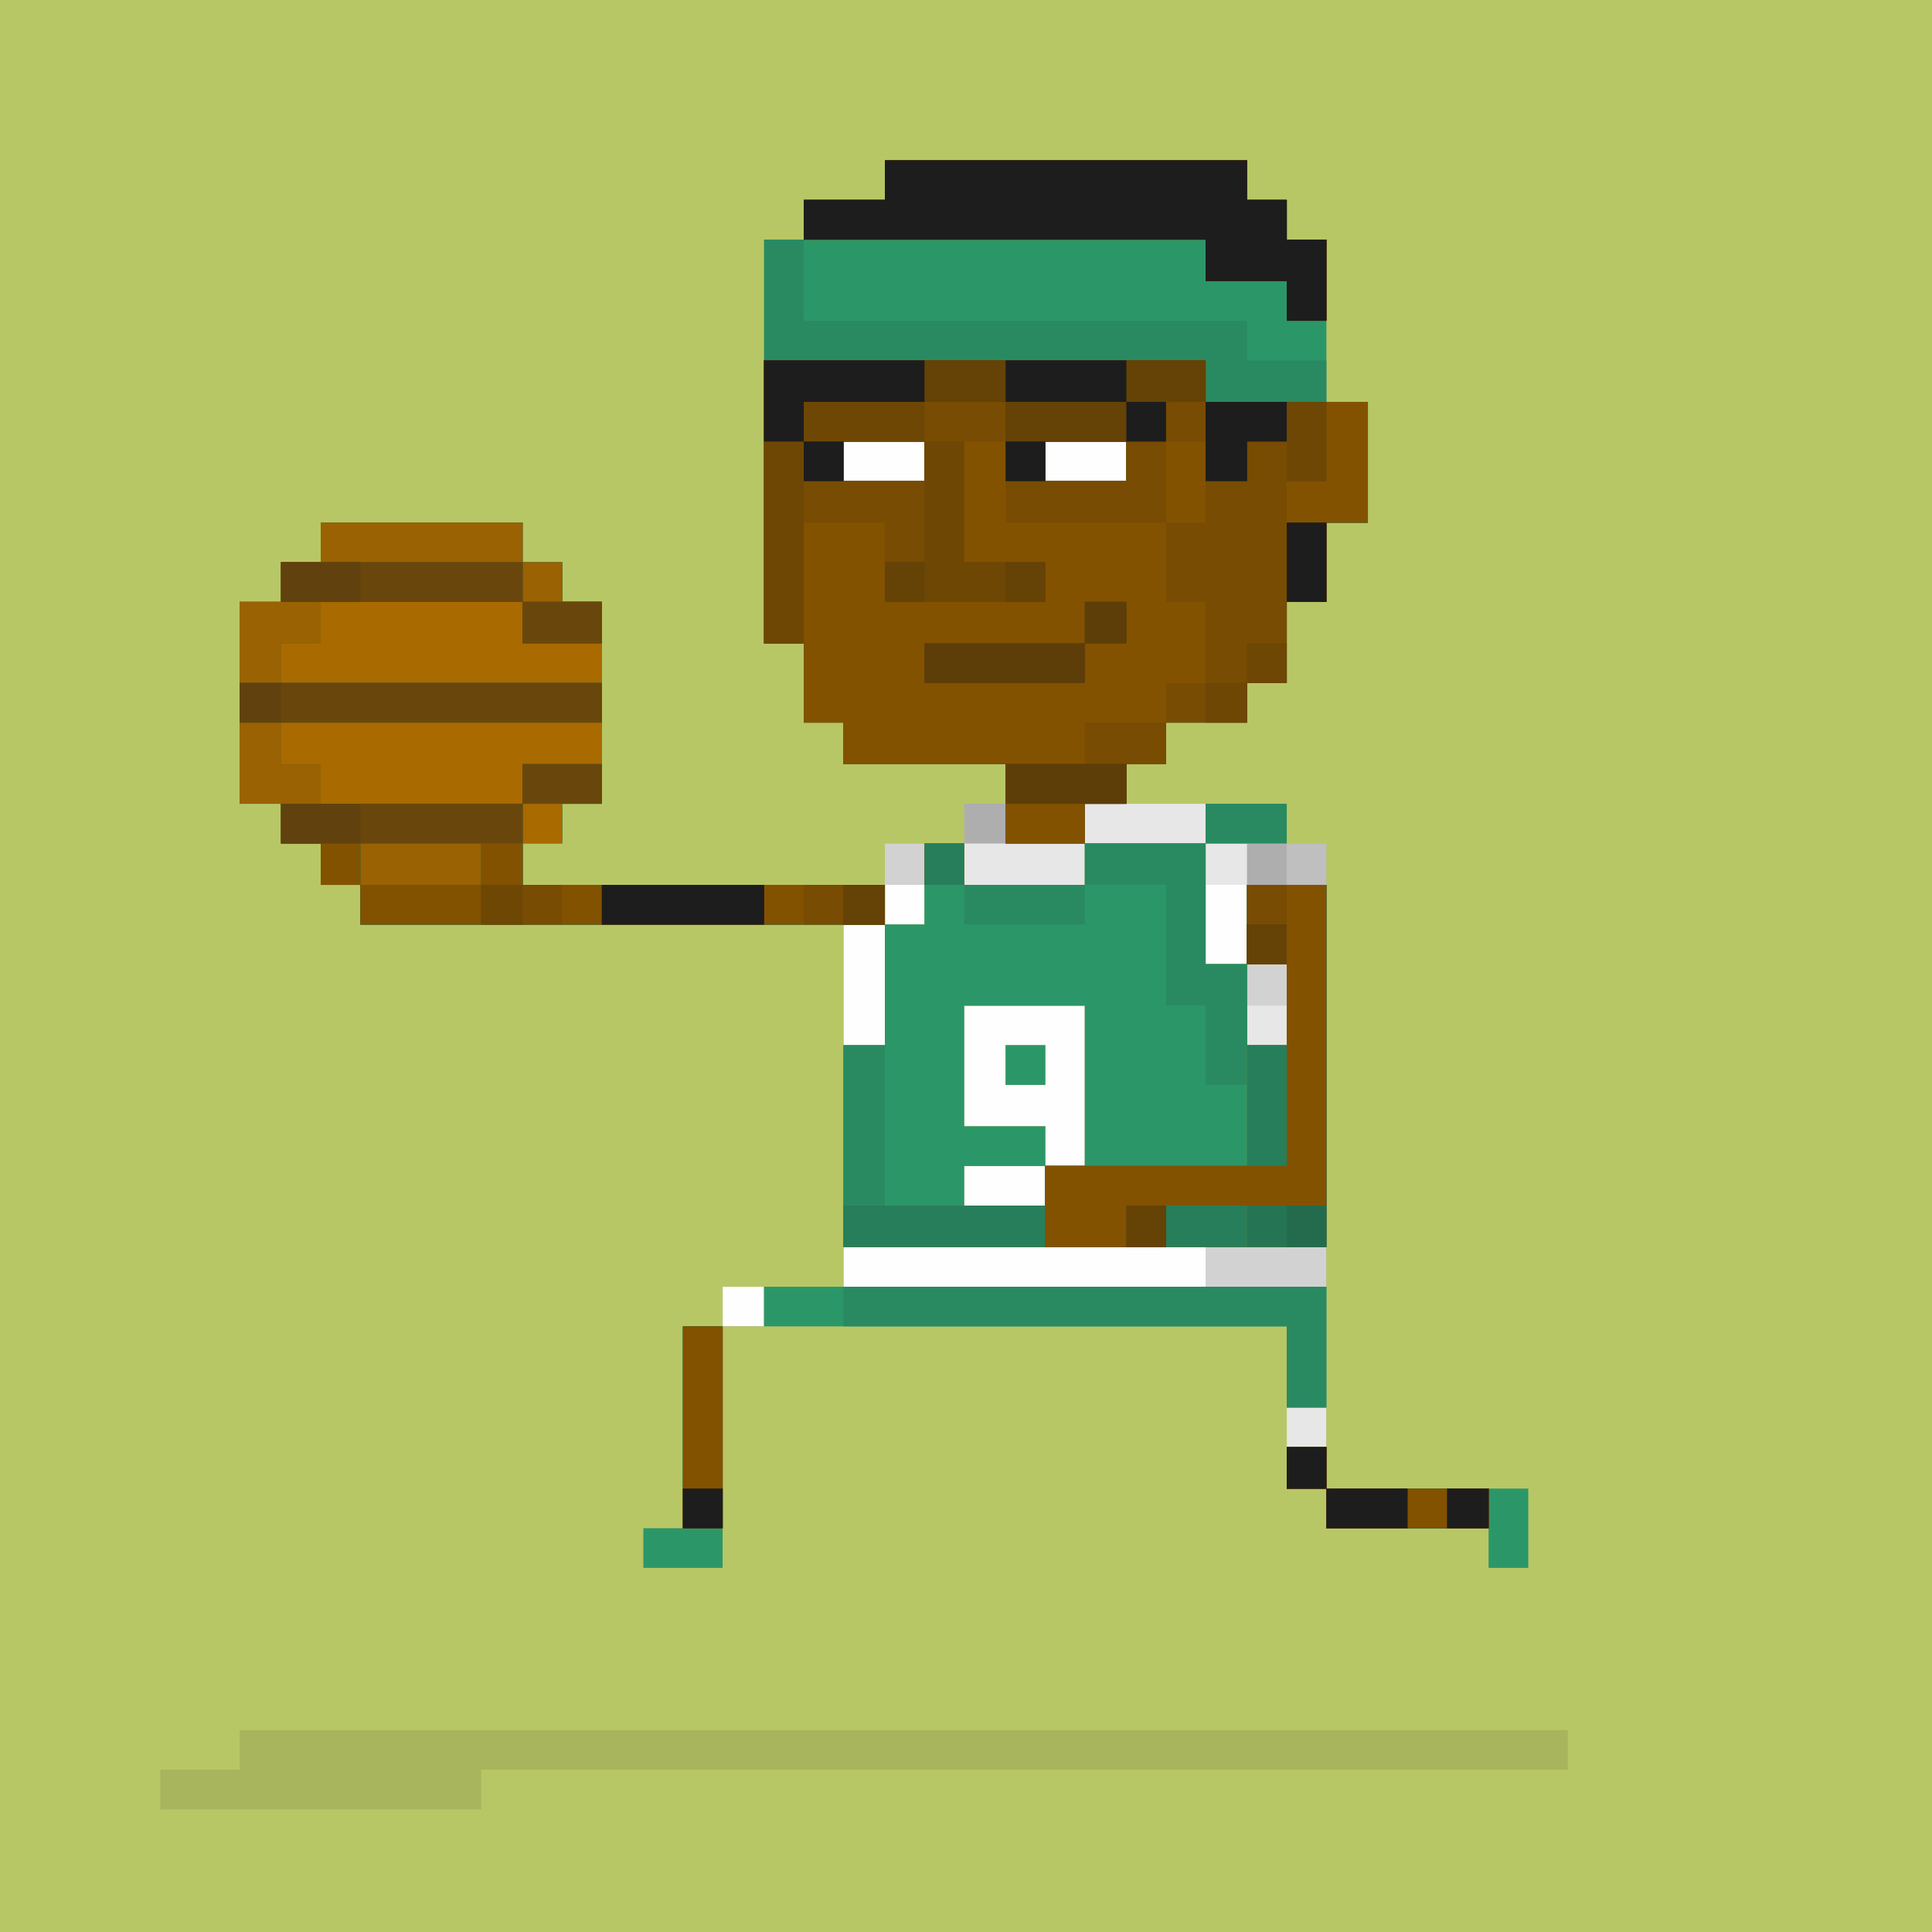 <?xml version="1.0" encoding="utf-8"?>
<!-- Generator: Adobe Illustrator 16.0.0, SVG Export Plug-In . SVG Version: 6.00 Build 0)  -->
<!DOCTYPE svg PUBLIC "-//W3C//DTD SVG 1.1//EN" "http://www.w3.org/Graphics/SVG/1.1/DTD/svg11.dtd">
<svg
    xmlns:dc="http://purl.org/dc/elements/1.1/"
    xmlns:cc="http://creativecommons.org/ns#"
    xmlns:rdf="http://www.w3.org/1999/02/22-rdf-syntax-ns#"
    xmlns:svg="http://www.w3.org/2000/svg"
    xmlns:sodipodi="http://sodipodi.sourceforge.net/DTD/sodipodi-0.dtd"
    xmlns:inkscape="http://www.inkscape.org/namespaces/inkscape"
    xmlns="http://www.w3.org/2000/svg"
    xmlns:xlink="http://www.w3.org/1999/xlink"
    xmlns:ns1="http://sozi.baierouge.fr"
    version="1.1"
    id="svg3036"
    sodipodi:docname="Rondo_pixel-peep.png"
    inkscape:version="0.48.2 r9819"
    x="0px"
    y="0px"
    width="1024px"
    height="1024px"
    viewBox="0 0 1024 1024"
    enable-background="new 0 0 1024 1024"
    xml:space="preserve"
  >
<rect x="0" y="0" width="1024" height="1024" fill="#333333" stroke="none"/>
<g
      id="g3046"
    >
	<path
        id="path3090"
        inkscape:connector-curvature="0"
        fill="#FEFEFE"
        d="M0,512V0h512h512v512v512H512H0V512z"
    />
	<path
        id="path3088"
        inkscape:connector-curvature="0"
        fill="#E7E7E7"
        d="M0,512V0h512h512v512v512H512H0V512z M405,692.5V682h-11   h-11v10.5V703h11h11V692.5z M639,671.5V661h-96h-96v10.5V682h96h96V671.5z M554,628.5V618h10.5H575v-42.5V533h-32h-32v32v32h21.5   H554v10.5V618h-21.5H511v10.5V639h21.5H554V628.5z M533,564.5V554h10.5H554v10.5V575h-10.5H533V564.5z M469,522v-32h10.5H490v-10.5   V469h-10.5H469v10.5V490h-11h-11v32v32h11h11V522z M661,490v-21h-11h-11v21v21h11h11V490z M490,244.5V234h-21.5H447v10.5V255h21.5   H490V244.5z M597,244.5V234h-21.5H554v10.5V255h21.5H597V244.5z"
    />
	<path
        id="path3086"
        inkscape:connector-curvature="0"
        fill="#D2D2D2"
        d="M0,512V0h512h512v512v512H512H0V512z M703,756.5V746h-10.5   H682v10.5V767h10.5H703V756.5z M405,692.5V682h-11h-11v10.5V703h11h11V692.5z M639,671.5V661h-96h-96v10.5V682h96h96V671.5z    M554,628.5V618h10.5H575v-42.5V533h-32h-32v32v32h21.5H554v10.5V618h-21.5H511v10.5V639h21.5H554V628.5z M533,564.5V554h10.5H554   v10.5V575h-10.5H533V564.5z M469,522v-32h10.5H490v-10.5V469h-10.5H469v10.5V490h-11h-11v32v32h11h11V522z M682,543.5V533h-10.5   H661v10.5V554h10.5H682V543.5z M661,479v-32h-11h-11v-10.5V426h-32h-32v10.5V447h-32h-32v11v11h32h32v-11v-11h32h32v32v32h11h11   V479z M490,244.5V234h-21.5H447v10.5V255h21.5H490V244.5z M597,244.5V234h-21.5H554v10.5V255h21.5H597V244.5z"
    />
	<path
        id="path3084"
        inkscape:connector-curvature="0"
        fill="#BFBFBF"
        d="M0,512V0h512h512v512v512H512H0V512z M703,756.5V746h-10.5   H682v10.5V767h10.5H703V756.5z M405,692.5V682h-11h-11v10.5V703h11h11V692.5z M703,671.5V661H575H447v10.5V682h128h128V671.5z    M554,628.5V618h10.5H575v-42.5V533h-32h-32v32v32h21.5H554v10.5V618h-21.5H511v10.5V639h21.5H554V628.5z M533,564.5V554h10.5H554   v10.5V575h-10.5H533V564.5z M469,522v-32h10.5H490v-21.5V447h-10.5H469v21.5V490h-11h-11v32v32h11h11V522z M682,532.5V511h-10.5   H661v-32v-32h-11h-11v-10.5V426h-32h-32v10.5V447h-32h-32v11v11h32h32v-11v-11h32h32v32v32h11h11v21.5V554h10.5H682V532.5z    M490,244.5V234h-21.5H447v10.5V255h21.5H490V244.5z M597,244.5V234h-21.5H554v10.5V255h21.5H597V244.5z"
    />
	<path
        id="path3082"
        inkscape:connector-curvature="0"
        fill="#AEAEAE"
        d="M0,512V0h512h512v512v512H512H0V512z M703,756.5V746h-10.5   H682v10.5V767h10.5H703V756.5z M405,692.5V682h-11h-11v10.5V703h11h11V692.5z M703,671.5V661H575H447v10.5V682h128h128V671.5z    M554,628.5V618h10.5H575v-42.5V533h-32h-32v32v32h21.5H554v10.5V618h-21.5H511v10.5V639h21.5H554V628.5z M533,564.5V554h10.5H554   v10.5V575h-10.5H533V564.5z M469,522v-32h10.5H490v-21.5V447h-10.5H469v21.5V490h-11h-11v32v32h11h11V522z M682,532.5V511h-10.5   H661v-32v-32h-11h-11v-10.5V426h-32h-32v10.5V447h-32h-32v11v11h32h32v-11v-11h32h32v32v32h11h11v21.5V554h10.5H682V532.5z    M703,458v-11h-10.5H682v11v11h10.5H703V458z M490,244.5V234h-21.5H447v10.5V255h21.5H490V244.5z M597,244.5V234h-21.5H554v10.5   V255h21.5H597V244.5z"
    />
	<path
        id="path3080"
        inkscape:connector-curvature="0"
        fill="#B8C765"
        d="M0,512V0h512h512v512v512H512H0V512z M703,756.5V746h-10.5   H682v10.5V767h10.5H703V756.5z M405,692.5V682h-11h-11v10.5V703h11h11V692.5z M703,671.5V661H575H447v10.5V682h128h128V671.5z    M554,628.5V618h10.5H575v-42.5V533h-32h-32v32v32h21.5H554v10.5V618h-21.5H511v10.5V639h21.5H554V628.5z M533,564.5V554h10.5H554   v10.5V575h-10.5H533V564.5z M469,522v-32h10.5H490v-21.5V447h-10.5H469v21.5V490h-11h-11v32v32h11h11V522z M682,532.5V511h-10.5   H661v-21v-21h21h21v-11v-11h-32h-32v-10.5V426h-32h-32v10.5V447h-21h-21v-10.5V426h-11h-11v21.5V469h32h32v-11v-11h32h32v32v32h11   h11v21.5V554h10.5H682V532.5z M490,244.5V234h-21.5H447v10.5V255h21.5H490V244.5z M597,244.5V234h-21.5H554v10.5V255h21.5H597   V244.5z"
    />
	<path
        id="path3078"
        inkscape:connector-curvature="0"
        fill="#A8B55D"
        d="M85,948.5V938h21h21v-10.5V917h352h352v10.5V938H543H255   v10.5V959h-85H85V948.5z M341,820.5V810h10.5H362v-53.5V703h10.5H383v64v64h-21h-21V820.5z M789,820.5V810h-43h-43v-10.5V789h-10.5   H682v-11v-11h10.5H703v11v11h53.5H810v21v21h-10.5H789V820.5z M682,724.5V703H543.5H405v-10.5V682h149h149v32v32h-10.5H682V724.5z    M447,607.5V554h11h11v-32v-32H330H191v-10.5V469h-10.5H170v-11v-11h-10.5H149v-10.5V426h-11h-11v-53.5V319h11h11v-10.5V298h10.5   H170v-10.5V277h53.5H277v10.5V298h10.5H298v10.5V319h10.5H319v53.5V426h-10.5H298v10.5V447h-10.5H277v11v11h96h96v10.5V490h10.5   H490v-21.5V447h10.5H511v11v11h32h32v-11v-11h-21h-21v-21v-21h-43h-43v-11v-11h-10.5H426v-21v-21h-10.5H405V234V127h10.5H426v-10.5   V106h21.5H469V95.5V85h96h96v10.5V106h10.5H682v10.5V127h10.5H703v43v43h11h11v32v32h-11h-11v21v21h-10.5H682v21.5V362h-10.5H661   v10.5V383h-21.5H618v11v11h-10.5H597v10.5V426h-11h-11v10.5V447h32h32v-10.5V426h21.5H682v10.5V447h-21.5H639v32v32h11h11v-21v-21   h21h21v96v96H575H447V607.5z M554,628.5V618h10.5H575v-42.5V533h-32h-32v32v32h21.5H554v10.5V618h-21.5H511v10.5V639h21.5H554   V628.5z M533,564.5V554h10.5H554v10.5V575h-10.5H533V564.5z M682,532.5V511h-10.5H661v21.5V554h10.5H682V532.5z M490,244.5V234   h-21.5H447v10.5V255h21.5H490V244.5z M597,244.5V234h-21.5H554v10.5V255h21.5H597V244.5z"
    />
	<path
        id="path3076"
        inkscape:connector-curvature="0"
        fill="#2B9769"
        d="M341,820.5V810h10.5H362v-53.5V703h10.5H383v64v64h-21h-21   V820.5z M789,820.5V810h-43h-43v-10.5V789h-10.5H682v-11v-11h10.5H703v11v11h53.5H810v21v21h-10.5H789V820.5z M682,724.5V703H543.5   H405v-10.5V682h149h149v32v32h-10.5H682V724.5z M447,607.5V554h11h11v-32v-32H330H191v-10.5V469h-10.5H170v-11v-11h-10.5H149v-10.5   V426h-11h-11v-53.5V319h11h11v-10.5V298h10.5H170v-10.5V277h53.5H277v10.5V298h10.5H298v10.5V319h10.5H319v53.5V426h-10.5H298v10.5   V447h-10.5H277v11v11h96h96v10.5V490h10.5H490v-21.5V447h10.5H511v11v11h32h32v-11v-11h-21h-21v-21v-21h-43h-43v-11v-11h-10.5H426   v-21v-21h-10.5H405V234V127h10.5H426v-10.5V106h21.5H469V95.5V85h96h96v10.5V106h10.5H682v10.5V127h10.5H703v43v43h11h11v32v32h-11   h-11v21v21h-10.5H682v21.5V362h-10.5H661v10.5V383h-21.5H618v11v11h-10.5H597v10.5V426h-11h-11v10.5V447h32h32v-10.5V426h21.5H682   v10.5V447h-21.5H639v32v32h11h11v-21v-21h21h21v96v96H575H447V607.5z M554,628.5V618h10.5H575v-42.5V533h-32h-32v32v32h21.5H554   v10.5V618h-21.5H511v10.5V639h21.5H554V628.5z M533,564.5V554h10.5H554v10.5V575h-10.5H533V564.5z M682,532.5V511h-10.5H661v21.5   V554h10.5H682V532.5z M490,244.5V234h-21.5H447v10.5V255h21.5H490V244.5z M597,244.5V234h-21.5H554v10.5V255h21.5H597V244.5z"
    />
	<path
        id="path3074"
        inkscape:connector-curvature="0"
        fill="#298A61"
        d="M362,756.5V703h10.5H383v53.5V810h-10.5H362V756.5z    M703,799.5V789h-10.5H682v-11v-11h10.5H703v11v11h43h43v10.5V810h-43h-43V799.5z M682,724.5V703H564.5H447v-10.5V682h128h128v32   v32h-10.5H682V724.5z M447,607.5V554h11h11v42.5V639h42.5H554v-10.5V618h53.5H661v-21.5V575h-11h-11v-21v-21h-10.5H618v-32v-32   h-21.5H575v10.5V490h-32h-32v-10.5V469h-10.5H490v-11v-11h10.5H511v11v11h32h32v-11v-11h-21h-21v-21v-21h-43h-43v-11v-11h-10.5H426   v-21v-21h-10.5H405V234V127h10.5H426v-10.5V106h21.5H469V95.5V85h96h96v10.5V106h10.5H682v10.5V127h10.5H703v21.5V170h-10.5H682   v-10.5V149h-21.5H639v-11v-11H532.5H426v21.5V170h117.5H661v10.5V191h21h21v11v11h11h11v32v32h-11h-11v21v21h-10.5H682v21.5V362   h-10.5H661v10.5V383h-21.5H618v11v11h-10.5H597v10.5V426h-11h-11v10.5V447h32h32v-10.5V426h21.5H682v10.5V447h-21.5H639v32v32h11   h11v-21v-21h21h21v96v96H575H447V607.5z M682,532.5V511h-10.5H661v21.5V554h10.5H682V532.5z M490,244.5V234h-21.5H447v10.5V255   h21.5H490V244.5z M597,244.5V234h-21.5H554v10.5V255h21.5H597V244.5z M191,479.5V469h-10.5H170v-11v-11h-10.5H149v-10.5V426h-11   h-11v-53.5V319h11h11v-10.5V298h10.5H170v-10.5V277h53.5H277v10.5V298h10.5H298v10.5V319h10.5H319v53.5V426h-10.5H298v10.5V447   h-10.5H277v11v11h96h96v10.5V490H330H191V479.5z"
    />
	<path
        id="path3072"
        inkscape:connector-curvature="0"
        fill="#A96A00"
        d="M362,756.5V703h10.5H383v53.5V810h-10.5H362V756.5z    M703,799.5V789h-10.5H682v-11v-11h10.5H703v11v11h43h43v10.5V810h-43h-43V799.5z M447,650v-11h53.5H554v-10.5V618h53.5H661v-32   v-32h10.5H682v-21.5V511h-10.5H661v-21v-21h21h21v96v96H575H447V650z M191,479.5V469h-10.5H170v-11v-11h-10.5H149v-10.5V426h-11   h-11v-53.5V319h11h11v-10.5V298h10.5H170v-10.5V277h53.5H277v10.5V298h10.5H298v10.5V319h10.5H319v53.5V426h-10.5H298v10.5V447   h-10.5H277v11v11h96h96v10.5V490H330H191V479.5z M490,458v-11h10.5H511v11v11h-10.5H490V458z M533,426v-21h-43h-43v-11v-11h-10.5   H426v-21v-21h-10.5H405v-75v-75h117h117v11v11h43h43v32v32h-11h-11v21v21h-10.5H682v21.5V362h-10.5H661v10.5V383h-21.5H618v11v11   h-10.5H597v10.5V426h-11h-11v10.5V447h-21h-21V426z M490,244.5V234h-21.5H447v10.5V255h21.5H490V244.5z M597,244.5V234h-21.5H554   v10.5V255h21.5H597V244.5z M682,159.5V149h-21.5H639v-11v-11H532.5H426v-10.5V106h21.5H469V95.5V85h96h96v10.5V106h10.5H682v10.5   V127h10.5H703v21.5V170h-10.5H682V159.5z"
    />
	<path
        id="path3070"
        inkscape:connector-curvature="0"
        fill="#277E5A"
        d="M362,756.5V703h10.5H383v53.5V810h-10.5H362V756.5z    M703,799.5V789h-10.5H682v-11v-11h10.5H703v11v11h43h43v10.5V810h-43h-43V799.5z M447,650v-11h53.5H554v-10.5V618h53.5H661v-32   v-32h10.5H682v-21.5V511h-10.5H661v-21v-21h21h21v96v96H575H447V650z M191,479.5V469h-10.5H170v-11v-11h-10.5H149v-10.5V426h-11   h-11v-53.5V319h11h11v-10.5V298h10.5H170v-10.5V277h53.5H277v10.5V298h10.5H298v10.5V319h10.5H319v11v11h-21h-21v-11v-11h-53.5H170   v11v11h-10.5H149v10.5V362h85h85v10.5V383h-85h-85v11v11h10.5H170v10.5V426h53.5H277v-10.5V405h21h21v10.5V426h-21h-21v21.5V469h96   h96v10.5V490H330H191V479.5z M490,458v-11h10.5H511v11v11h-10.5H490V458z M533,426v-21h-43h-43v-11v-11h-10.5H426v-21v-21h-10.5   H405v-75v-75h117h117v11v11h43h43v32v32h-11h-11v21v21h-10.5H682v21.5V362h-10.5H661v10.5V383h-21.5H618v11v11h-10.5H597v10.5V426   h-11h-11v10.5V447h-21h-21V426z M490,244.5V234h-21.5H447v10.5V255h21.5H490V244.5z M597,244.5V234h-21.5H554v10.5V255h21.5H597   V244.5z M682,159.5V149h-21.5H639v-11v-11H532.5H426v-10.5V106h21.5H469V95.5V85h96h96v10.5V106h10.5H682v10.5V127h10.5H703v21.5   V170h-10.5H682V159.5z"
    />
	<path
        id="path3068"
        inkscape:connector-curvature="0"
        fill="#9A6202"
        d="M362,756.5V703h10.5H383v53.5V810h-10.5H362V756.5z    M703,799.5V789h-10.5H682v-11v-11h10.5H703v11v11h43h43v10.5V810h-43h-43V799.5z M554,639.5V618h64h64v-53.5V511h-10.5H661v-21   v-21h21h21v96v96h-21h-21v-11v-11h-21.5H618v11v11h-32h-32V639.5z M191,479.5V469h-10.5H170v-11v-11h-10.5H149v-10.5V426h-11h-11   v-53.5V319h11h11v-10.5V298h10.5H170v-10.5V277h53.5H277v10.5V298h10.5H298v10.5V319h10.5H319v11v11h-21h-21v-11v-11h-53.5H170v11   v11h-10.5H149v10.5V362h85h85v10.5V383h-85h-85v11v11h10.5H170v10.5V426h53.5H277v-10.5V405h21h21v10.5V426h-21h-21v21.5V469h96h96   v10.5V490H330H191V479.5z M533,426v-21h-43h-43v-11v-11h-10.5H426v-21v-21h-10.5H405v-75v-75h117h117v11v11h43h43v32v32h-11h-11v21   v21h-10.5H682v21.5V362h-10.5H661v10.5V383h-21.5H618v11v11h-10.5H597v10.5V426h-11h-11v10.5V447h-21h-21V426z M490,244.5V234   h-21.5H447v10.5V255h21.5H490V244.5z M597,244.5V234h-21.5H554v10.5V255h21.5H597V244.5z M682,159.5V149h-21.5H639v-11v-11H532.5   H426v-10.5V106h21.5H469V95.5V85h96h96v10.5V106h10.5H682v10.5V127h10.5H703v21.5V170h-10.5H682V159.5z"
    />
	<path
        id="path3066"
        inkscape:connector-curvature="0"
        fill="#257453"
        d="M362,756.5V703h10.5H383v53.5V810h-10.5H362V756.5z    M703,799.5V789h-10.5H682v-11v-11h10.5H703v11v11h43h43v10.5V810h-43h-43V799.5z M554,639.5V618h64h64v-53.5V511h-10.5H661v-21   v-21h21h21v96v96h-21h-21v-11v-11h-21.5H618v11v11h-32h-32V639.5z M191,479.5V469h-10.5H170v-11v-11h-10.5H149v-10.5V426h64h64   v-10.5V405h21h21v10.5V426h-21h-21v21.5V469h96h96v10.5V490H330H191V479.5z M255,458v-11h-32h-32v11v11h32h32V458z M533,426v-21   h-43h-43v-11v-11h-10.5H426v-21v-21h-10.5H405v-75v-75h117h117v11v11h43h43v32v32h-11h-11v21v21h-10.5H682v21.5V362h-10.5H661v10.5   V383h-21.5H618v11v11h-10.5H597v10.5V426h-11h-11v10.5V447h-21h-21V426z M490,244.5V234h-21.5H447v10.5V255h21.5H490V244.5z    M597,244.5V234h-21.5H554v10.5V255h21.5H597V244.5z M127,372.5V362h96h96v10.5V383h-96h-96V372.5z M277,330v-11h-64h-64v-10.5V298   h64h64v10.5V319h21h21v11v11h-21h-21V330z M682,159.5V149h-21.5H639v-11v-11H532.5H426v-10.5V106h21.5H469V95.5V85h96h96v10.5V106   h10.5H682v10.5V127h10.5H703v21.5V170h-10.5H682V159.5z"
    />
	<path
        id="path3064"
        inkscape:connector-curvature="0"
        fill="#246B4D"
        d="M362,756.5V703h10.5H383v53.5V810h-10.5H362V756.5z    M703,799.5V789h-10.5H682v-11v-11h10.5H703v11v11h43h43v10.5V810h-43h-43V799.5z M554,639.5V618h64h64v-53.5V511h-10.5H661v-21   v-21h21h21v96v96h-10.5H682v-11v-11h-32h-32v11v11h-32h-32V639.5z M191,479.5V469h-10.5H170v-11v-11h-10.5H149v-10.5V426h64h64   v-10.5V405h21h21v10.5V426h-21h-21v21.5V469h96h96v10.5V490H330H191V479.5z M255,458v-11h-32h-32v11v11h32h32V458z M533,426v-21   h-43h-43v-11v-11h-10.5H426v-21v-21h-10.5H405v-75v-75h117h117v11v11h43h43v32v32h-11h-11v21v21h-10.5H682v21.5V362h-10.5H661v10.5   V383h-21.5H618v11v11h-10.5H597v10.5V426h-11h-11v10.5V447h-21h-21V426z M490,244.5V234h-21.5H447v10.5V255h21.5H490V244.5z    M597,244.5V234h-21.5H554v10.5V255h21.5H597V244.5z M127,372.5V362h96h96v10.5V383h-96h-96V372.5z M277,330v-11h-64h-64v-10.5V298   h64h64v10.5V319h21h21v11v11h-21h-21V330z M682,159.5V149h-21.5H639v-11v-11H532.5H426v-10.5V106h21.5H469V95.5V85h96h96v10.5V106   h10.5H682v10.5V127h10.5H703v21.5V170h-10.5H682V159.5z"
    />
	<path
        id="path3062"
        inkscape:connector-curvature="0"
        fill="#835200"
        d="M362,756.5V703h10.5H383v53.5V810h-10.5H362V756.5z    M703,799.5V789h-10.5H682v-11v-11h10.5H703v11v11h43h43v10.5V810h-43h-43V799.5z M554,639.5V618h64h64v-53.5V511h-10.5H661v-21   v-21h21h21v85v85h-42.5H618v11v11h-32h-32V639.5z M191,479.5V469h-10.5H170v-11v-11h-10.5H149v-10.5V426h64h64v-10.5V405h21h21   v10.5V426h-21h-21v21.5V469h96h96v10.5V490H330H191V479.5z M255,458v-11h-32h-32v11v11h32h32V458z M533,426v-21h-43h-43v-11v-11   h-10.5H426v-21v-21h-10.5H405v-75v-75h117h117v11v11h43h43v32v32h-11h-11v21v21h-10.5H682v21.5V362h-10.5H661v10.5V383h-21.5H618   v11v11h-10.5H597v10.5V426h-11h-11v10.5V447h-21h-21V426z M490,244.5V234h-21.5H447v10.5V255h21.5H490V244.5z M597,244.5V234h-21.5   H554v10.5V255h21.5H597V244.5z M127,372.5V362h96h96v10.5V383h-96h-96V372.5z M277,330v-11h-64h-64v-10.5V298h64h64v10.5V319h21h21   v11v11h-21h-21V330z M682,159.5V149h-21.5H639v-11v-11H532.5H426v-10.5V106h21.5H469V95.5V85h96h96v10.5V106h10.5H682v10.5V127   h10.5H703v21.5V170h-10.5H682V159.5z"
    />
	<path
        id="path3060"
        inkscape:connector-curvature="0"
        fill="#784C02"
        d="M362,799.5V789h10.5H383v10.5V810h-10.5H362V799.5z    M703,799.5V789h-10.5H682v-11v-11h10.5H703v11v11h21.5H746v10.5V810h-21.5H703V799.5z M767,799.5V789h11h11v10.5V810h-11h-11   V799.5z M597,650v-11h10.5H618v11v11h-10.5H597V650z M661,490v-21h10.5H682v21v21h-10.5H661V490z M255,479.5V469h21.5H298v10.5V490   h-21.5H255V479.5z M319,479.5V469h43h43v10.5V490h-43h-43V479.5z M426,479.5V469h21.5H469v10.5V490h-21.5H426V479.5z M149,436.5   V426h64h64v-10.5V405h21h21v10.5V426h-21h-21v10.5V447h-64h-64V436.5z M533,415.5V405h21h21v-11v-11h21.5H618v-10.5V362h10.5H639   v-21.5V319h-10.5H618v-21v-21h-42.5H533v-21.5V234h-11h-11v32v32h21.5H554v10.5V319h-42.5H469v-21v-21h-21.5H426v32v32h-10.5H405   v-75v-75h117h117v11v11h32h32v21v21h-10.5H682v11v11h10.5H703v21v21h-10.5H682v21.5V362h-10.5H661v10.5V383h-21.5H618v11v11h-10.5   H597v10.5V426h-32h-32V415.5z M639,255.5V234h-10.5H618v21.5V277h10.5H639V255.5z M490,244.5V234h-21.5H447v10.5V255h21.5H490   V244.5z M597,244.5V234h-21.5H554v10.5V255h21.5H597V244.5z M127,372.5V362h96h96v10.5V383h-96h-96V372.5z M490,351.5V341h42.5H575   v-11v-11h11h11v11v11h-11h-11v10.5V362h-42.5H490V351.5z M277,330v-11h-64h-64v-10.5V298h64h64v10.5V319h21h21v11v11h-21h-21V330z    M682,159.5V149h-21.5H639v-11v-11H532.5H426v-10.5V106h21.5H469V95.5V85h96h96v10.5V106h10.5H682v10.5V127h10.5H703v21.5V170   h-10.5H682V159.5z"
    />
	<path
        id="path3058"
        inkscape:connector-curvature="0"
        fill="#69470C"
        d="M362,799.5V789h10.5H383v10.5V810h-10.5H362V799.5z    M703,799.5V789h-10.5H682v-11v-11h10.5H703v11v11h21.5H746v10.5V810h-21.5H703V799.5z M767,799.5V789h11h11v10.5V810h-11h-11   V799.5z M597,650v-11h10.5H618v11v11h-10.5H597V650z M661,500.5V490h10.5H682v10.5V511h-10.5H661V500.5z M255,479.5V469h11h11v10.5   V490h-11h-11V479.5z M319,479.5V469h43h43v10.5V490h-43h-43V479.5z M447,479.5V469h11h11v10.5V490h-11h-11V479.5z M149,436.5V426   h64h64v-10.5V405h21h21v10.5V426h-21h-21v10.5V447h-64h-64V436.5z M533,415.5V405h32h32v10.5V426h-32h-32V415.5z M127,372.5V362h96   h96v10.5V383h-96h-96V372.5z M639,372.5V362h11h11v-10.5V341h10.5H682v10.5V362h-10.5H661v10.5V383h-11h-11V372.5z M490,351.5V341   h42.5H575v-11v-11h11h11v11v11h-11h-11v10.5V362h-42.5H490V351.5z M277,330v-11h-64h-64v-10.5V298h64h64v10.5V319h21h21v11v11h-21   h-21V330z M405,266v-75h117h117v11v11h32h32v21v21h-10.5H682v-10.5V234h-10.5H661v10.5V255h-11h-11v-21v-21h-10.5H618v10.5V234h-32   h-32v10.5V255h-10.5H533v-21v-21h-21.5H490v10.5V234h10.5H511v32v32h21.5H554v10.5V319h-42.5H469v-10.5V298h10.5H490v-32v-32h-21.5   H447v10.5V255h-10.5H426v43v43h-10.5H405V266z M682,298v-21h10.5H703v21v21h-10.5H682V298z M682,159.5V149h-21.5H639v-11v-11H532.5   H426v-10.5V106h21.5H469V95.5V85h96h96v10.5V106h10.5H682v10.5V127h10.5H703v21.5V170h-10.5H682V159.5z"
    />
	<path
        id="path3056"
        inkscape:connector-curvature="0"
        fill="#6E4704"
        d="M362,799.5V789h10.5H383v10.5V810h-10.5H362V799.5z    M703,799.5V789h-10.5H682v-11v-11h10.5H703v11v11h21.5H746v10.5V810h-21.5H703V799.5z M767,799.5V789h11h11v10.5V810h-11h-11   V799.5z M597,650v-11h10.5H618v11v11h-10.5H597V650z M661,500.5V490h10.5H682v10.5V511h-10.5H661V500.5z M255,479.5V469h11h11v10.5   V490h-11h-11V479.5z M319,479.5V469h43h43v10.5V490h-43h-43V479.5z M447,479.5V469h11h11v10.5V490h-11h-11V479.5z M149,436.5V426   h21h21v10.5V447h-21h-21V436.5z M533,415.5V405h32h32v10.5V426h-32h-32V415.5z M127,372.5V362h11h11v10.5V383h-11h-11V372.5z    M639,372.5V362h11h11v-10.5V341h10.5H682v10.5V362h-10.5H661v10.5V383h-11h-11V372.5z M490,351.5V341h42.5H575v-11v-11h11h11v11   v11h-11h-11v10.5V362h-42.5H490V351.5z M405,266v-75h117h117v11v11h32h32v21v21h-10.5H682v-10.5V234h-10.5H661v10.5V255h-11h-11   v-21v-21h-10.5H618v10.5V234h-32h-32v10.5V255h-10.5H533v-21v-21h-21.5H490v10.5V234h10.5H511v32v32h21.5H554v10.5V319h-42.5H469   v-10.5V298h10.5H490v-32v-32h-21.5H447v10.5V255h-10.5H426v43v43h-10.5H405V266z M149,308.5V298h21h21v10.5V319h-21h-21V308.5z    M682,298v-21h10.5H703v21v21h-10.5H682V298z M682,159.5V149h-21.5H639v-11v-11H532.5H426v-10.5V106h21.5H469V95.5V85h96h96v10.5   V106h10.5H682v10.5V127h10.5H703v21.5V170h-10.5H682V159.5z"
    />
	<path
        id="path3054"
        inkscape:connector-curvature="0"
        fill="#61420E"
        d="M362,799.5V789h10.5H383v10.5V810h-10.5H362V799.5z    M703,799.5V789h-10.5H682v-11v-11h10.5H703v11v11h21.5H746v10.5V810h-21.5H703V799.5z M767,799.5V789h11h11v10.5V810h-11h-11   V799.5z M597,650v-11h10.5H618v11v11h-10.5H597V650z M661,500.5V490h10.5H682v10.5V511h-10.5H661V500.5z M319,479.5V469h43h43v10.5   V490h-43h-43V479.5z M447,479.5V469h11h11v10.5V490h-11h-11V479.5z M149,436.5V426h21h21v10.5V447h-21h-21V436.5z M533,415.5V405   h32h32v10.5V426h-32h-32V415.5z M127,372.5V362h11h11v10.5V383h-11h-11V372.5z M490,351.5V341h42.5H575v-11v-11h11h11v11v11h-11   h-11v10.5V362h-42.5H490V351.5z M149,308.5V298h21h21v10.5V319h-21h-21V308.5z M469,308.5V298h10.5H490v10.5V319h-10.5H469V308.5z    M533,308.5V298h10.5H554v10.5V319h-10.5H533V308.5z M682,298v-21h10.5H703v21v21h-10.5H682V298z M426,244.5V234h-10.5H405v-21.5   V191h117h117v11v11h21.5H682v10.5V234h-10.5H661v10.5V255h-11h-11v-21v-21h-10.5H618v10.5V234h-32h-32v10.5V255h-10.5H533v-21v-21   h-53.5H426v10.5V234h10.5H447v10.5V255h-10.5H426V244.5z M682,159.5V149h-21.5H639v-11v-11H532.5H426v-10.5V106h21.5H469V95.5V85   h96h96v10.5V106h10.5H682v10.5V127h10.5H703v21.5V170h-10.5H682V159.5z"
    />
	<path
        id="path3052"
        inkscape:connector-curvature="0"
        fill="#654206"
        d="M362,799.5V789h10.5H383v10.5V810h-10.5H362V799.5z    M703,799.5V789h-10.5H682v-11v-11h10.5H703v11v11h21.5H746v10.5V810h-21.5H703V799.5z M767,799.5V789h11h11v10.5V810h-11h-11   V799.5z M597,650v-11h10.5H618v11v11h-10.5H597V650z M661,500.5V490h10.5H682v10.5V511h-10.5H661V500.5z M319,479.5V469h43h43v10.5   V490h-43h-43V479.5z M447,479.5V469h11h11v10.5V490h-11h-11V479.5z M533,415.5V405h32h32v10.5V426h-32h-32V415.5z M490,351.5V341   h42.5H575v-11v-11h11h11v11v11h-11h-11v10.5V362h-42.5H490V351.5z M469,308.5V298h10.5H490v10.5V319h-10.5H469V308.5z M533,308.5   V298h10.5H554v10.5V319h-10.5H533V308.5z M682,298v-21h10.5H703v21v21h-10.5H682V298z M426,244.5V234h-10.5H405v-21.5V191h117h117   v11v11h21.5H682v10.5V234h-10.5H661v10.5V255h-11h-11v-21v-21h-10.5H618v10.5V234h-32h-32v10.5V255h-10.5H533v-21v-21h-53.5H426   v10.5V234h10.5H447v10.5V255h-10.5H426V244.5z M682,159.5V149h-21.5H639v-11v-11H532.5H426v-10.5V106h21.5H469V95.5V85h96h96v10.5   V106h10.5H682v10.5V127h10.5H703v21.5V170h-10.5H682V159.5z"
    />
	<path
        id="path3050"
        inkscape:connector-curvature="0"
        fill="#5D3E08"
        d="M362,799.5V789h10.5H383v10.5V810h-10.5H362V799.5z    M703,799.5V789h-10.5H682v-11v-11h10.5H703v11v11h21.5H746v10.5V810h-21.5H703V799.5z M767,799.5V789h11h11v10.5V810h-11h-11   V799.5z M319,479.5V469h43h43v10.5V490h-43h-43V479.5z M533,415.5V405h32h32v10.5V426h-32h-32V415.5z M490,351.5V341h42.5H575v-11   v-11h11h11v11v11h-11h-11v10.5V362h-42.5H490V351.5z M682,298v-21h10.5H703v21v21h-10.5H682V298z M426,244.5V234h-10.5H405v-21.5   V191h42.5H490v11v11h-32h-32v10.5V234h10.5H447v10.5V255h-10.5H426V244.5z M533,244.5V234h10.5H554v10.5V255h-10.5H533V244.5z    M639,234v-21h21.5H682v10.5V234h-10.5H661v10.5V255h-11h-11V234z M597,223.5V213h-32h-32v-11v-11h32h32v11v11h10.5H618v10.5V234   h-10.5H597V223.5z M682,159.5V149h-21.5H639v-11v-11H532.5H426v-10.5V106h21.5H469V95.5V85h96h96v10.5V106h10.5H682v10.5V127h10.5   H703v21.5V170h-10.5H682V159.5z"
    />
	<path
        id="path3048"
        inkscape:connector-curvature="0"
        fill="#1D1D1D"
        d="M362,799.5V789h10.5H383v10.5V810h-10.5H362V799.5z    M703,799.5V789h-10.5H682v-11v-11h10.5H703v11v11h21.5H746v10.5V810h-21.5H703V799.5z M767,799.5V789h11h11v10.5V810h-11h-11   V799.5z M319,479.5V469h43h43v10.5V490h-43h-43V479.5z M682,298v-21h10.5H703v21v21h-10.5H682V298z M426,244.5V234h-10.5H405v-21.5   V191h42.5H490v11v11h-32h-32v10.5V234h10.5H447v10.5V255h-10.5H426V244.5z M533,244.5V234h10.5H554v10.5V255h-10.5H533V244.5z    M639,234v-21h21.5H682v10.5V234h-10.5H661v10.5V255h-11h-11V234z M597,223.5V213h-32h-32v-11v-11h32h32v11v11h10.5H618v10.5V234   h-10.5H597V223.5z M682,159.5V149h-21.5H639v-11v-11H532.5H426v-10.5V106h21.5H469V95.5V85h96h96v10.5V106h10.5H682v10.5V127h10.5   H703v21.5V170h-10.5H682V159.5z"
    />
</g
  >
</svg
>

